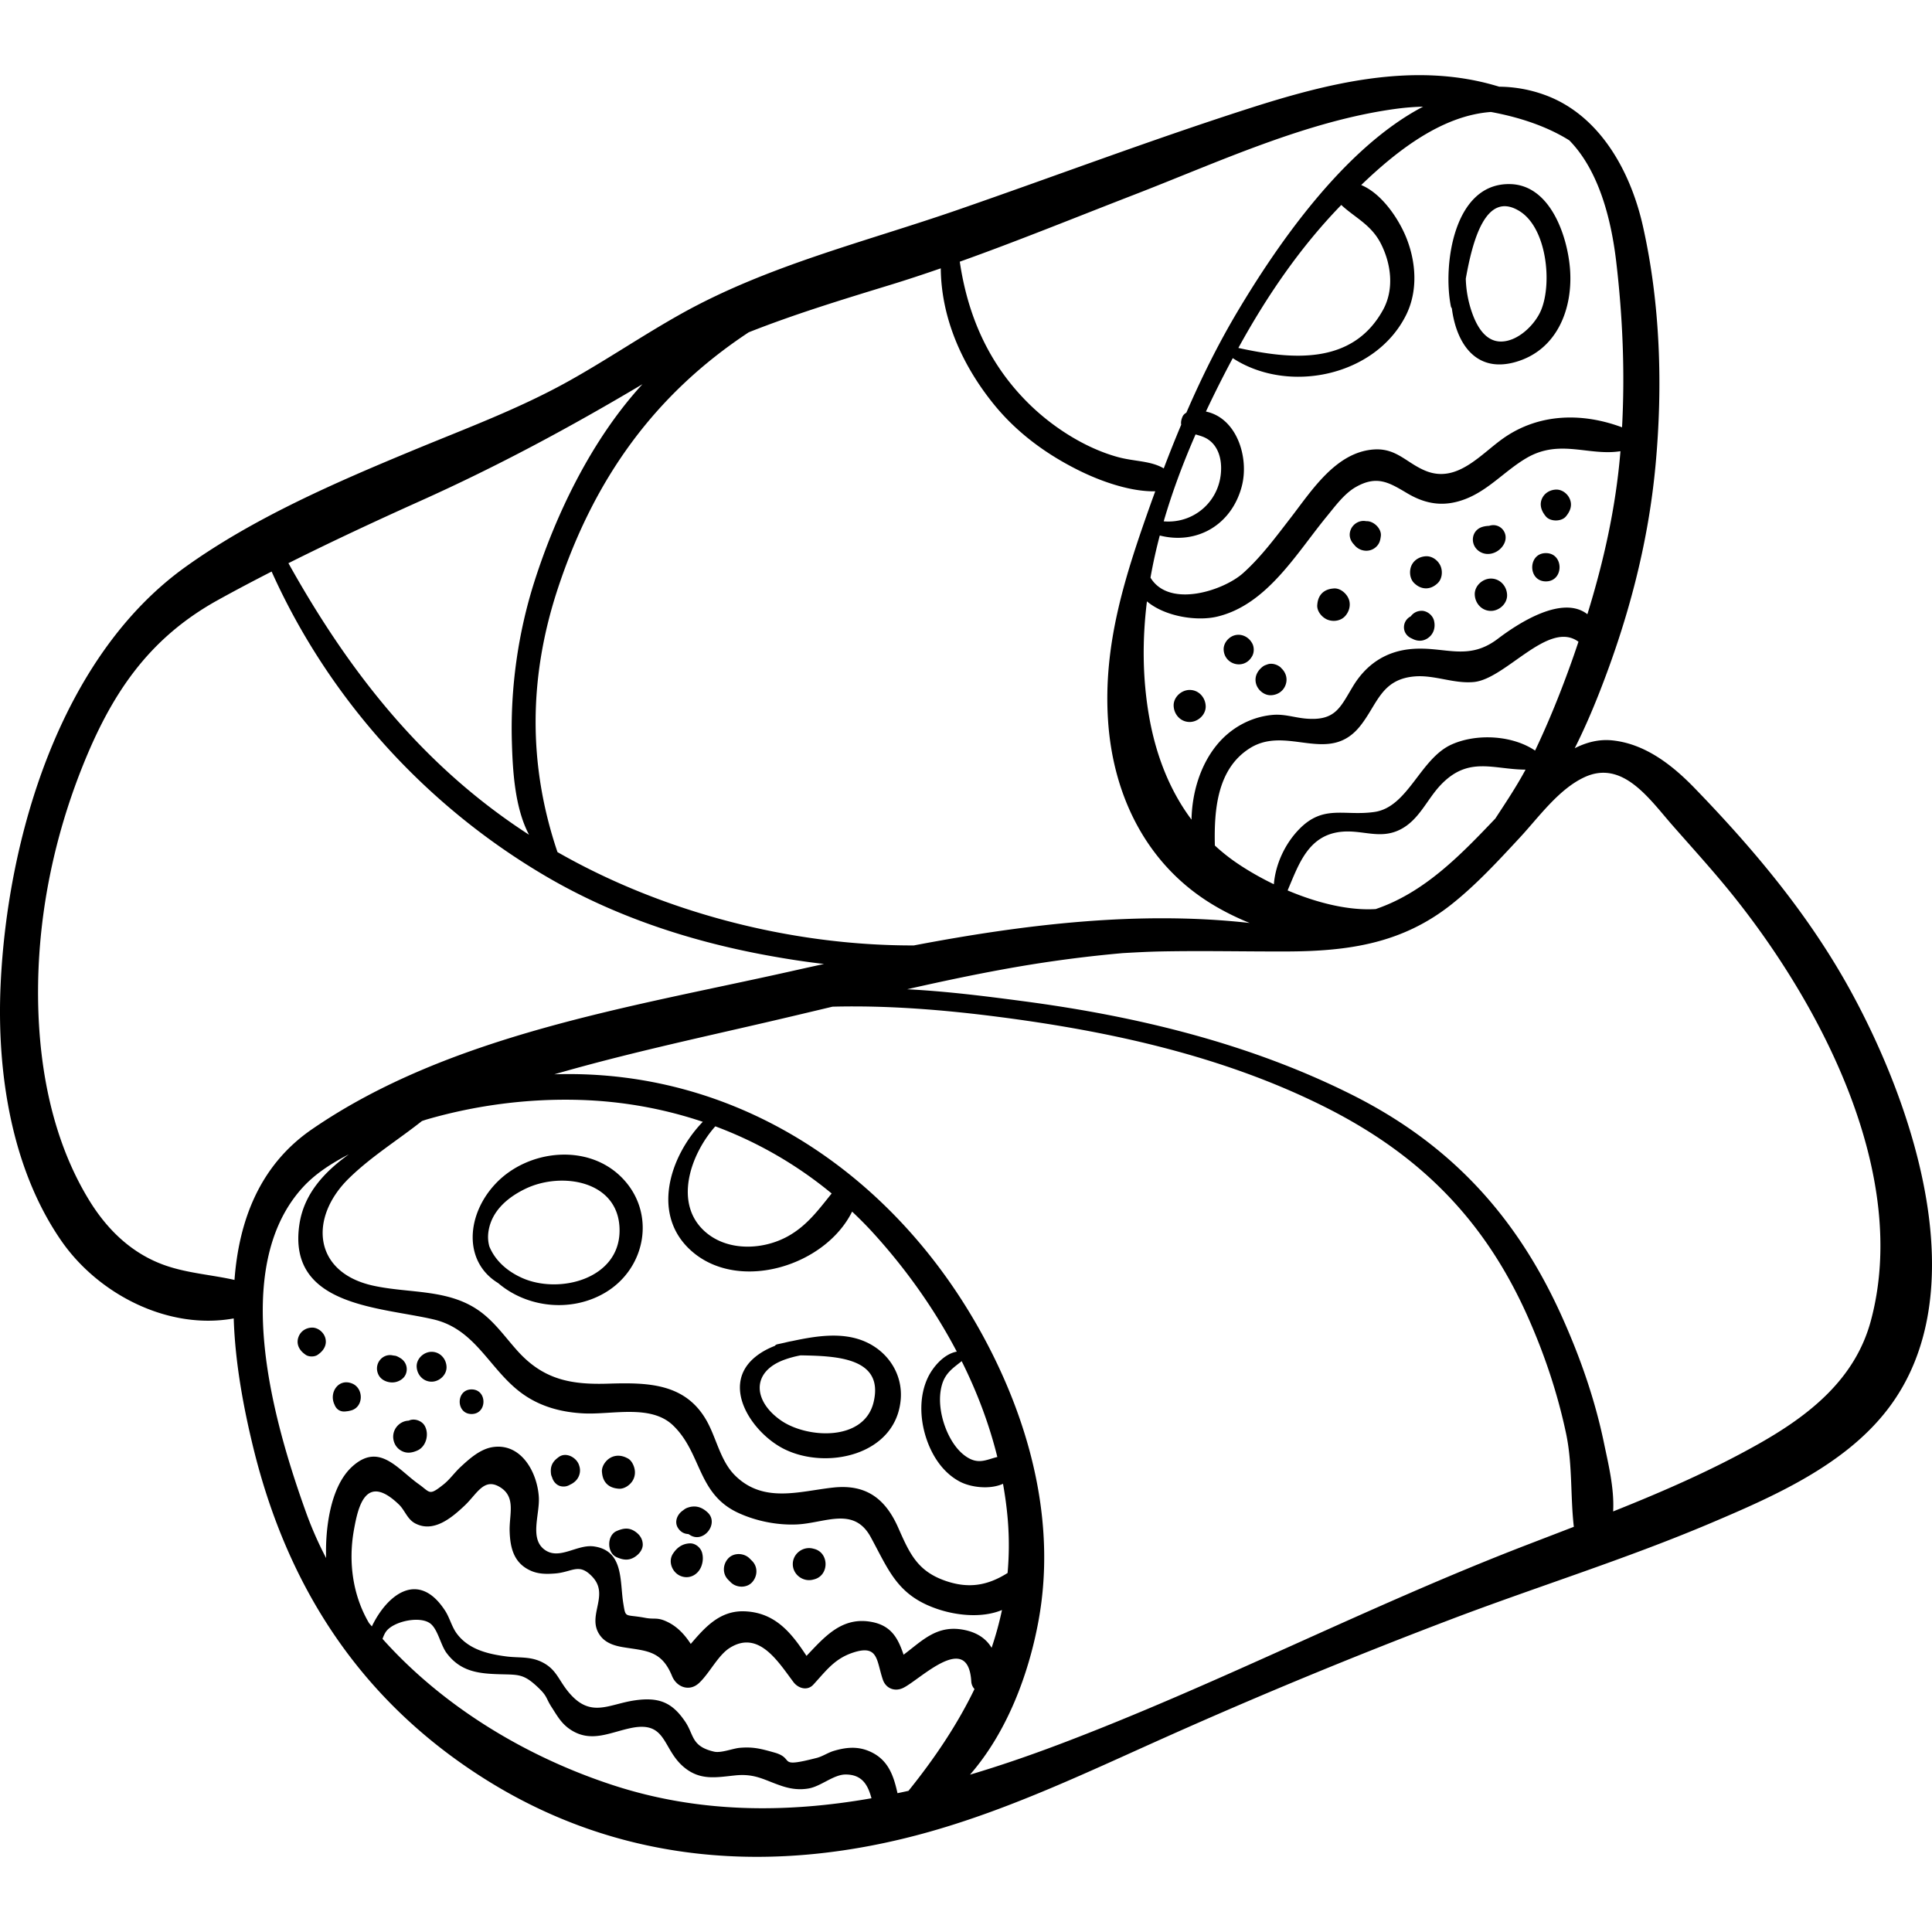 <svg xmlns="http://www.w3.org/2000/svg" version="1.1" xmlns:xlink="http://www.w3.org/1999/xlink" xmlns:svgjs="http://svgjs.com/svgjs" width="512" height="512" x="0" y="0" viewBox="0 0 512 512" style="enable-background:new 0 0 512 512" xml:space="preserve"><g><path d="M490.522 262.753c-10.995-20.105-25.531-37.465-41.401-53.866-5.881-6.079-13.089-11.769-21.83-12.676-3.577-.371-6.898.522-9.971 2.079 2.477-4.929 4.625-9.914 6.48-14.633 7.627-19.391 12.964-39.351 14.912-60.128 1.974-21.057 1.319-42.995-3.344-63.689-3.243-14.39-11.374-29.37-25.958-34.672a36.03 36.03 0 0 0-12.089-2.191c-.371-.11-.735-.216-1.089-.319-21.825-6.341-44.509-.582-65.513 6.168-25.942 8.337-51.364 17.954-77.107 26.856-24.682 8.536-50.29 14.709-73.239 27.562-10.003 5.603-19.491 12.065-29.494 17.659-13.191 7.377-27.232 12.568-41.154 18.336-20.578 8.525-42.375 17.953-60.576 31.004C16.038 173.984 1.99 221.754.171 260.786-.9 283.771 2.885 309.544 16.27 328.852c9.842 14.197 28.361 23.691 45.668 20.546.366 11.807 2.619 23.739 5.17 34.184 8.948 36.64 28.009 66.357 60.085 87.042 36.666 23.645 78.142 26.458 119.427 14.732 21.669-6.154 41.849-15.848 62.342-25.002a1427.523 1427.523 0 0 1 75.763-31.288c22.841-8.668 46.233-15.916 68.733-25.467 16.687-7.083 35.386-15.3 46.765-30.085 23.795-30.918 6.84-80.515-9.701-110.761zm-73.897-87.775c-2.879 8.105-6.102 16.157-9.813 23.932-6.039-4.076-15.474-4.579-22.088-1.627-8.392 3.745-11.526 16.609-20.486 17.897-8.015 1.152-13.487-2.052-19.937 4.559-3.728 3.821-6.272 9.208-6.714 14.596-3.88-1.872-7.434-3.96-10.378-6.016a50.085 50.085 0 0 1-5.258-4.248c-.239-9.658.69-20.395 9.289-25.796 9.825-6.17 20.876 4.517 29.175-5.819 4.598-5.726 5.533-12.388 14.37-13.187 5.321-.481 10.46 1.982 15.799 1.473 8.479-.808 19.785-16.528 27.728-10.674-.555 1.638-1.107 3.277-1.687 4.91zm-12.335 28.984c-2.426 4.509-5.236 8.724-8.016 12.965-9.371 9.847-18.86 19.625-31.691 23.985-7.398.455-15.789-1.735-23.351-4.937 2.992-7.009 5.529-14.939 14.727-15.587 5.376-.378 9.908 2.072 15.101-.544 5.054-2.546 7.081-7.996 10.782-11.865 7.353-7.686 13.878-4.051 22.448-4.017zm25.111-83.945c-1.236 14.653-4.418 28.823-8.726 42.758-6.58-5.132-18.047 2.193-23.752 6.524-8.014 6.083-14.16 1.871-23.058 2.713-6.772.641-11.877 4.168-15.331 9.897-3.392 5.624-4.644 9.148-12.348 8.536-3.09-.246-5.754-1.274-8.931-.988-5.878.528-11.241 3.547-14.91 8.12-4.289 5.346-6.435 12.5-6.581 19.634-5.921-7.906-9.516-17.375-11.264-27.489-1.762-10.198-1.784-20.349-.548-30.354 4.845 4.084 13.303 5.306 18.593 4.049 13.224-3.142 21.026-16.78 29.076-26.573 2.198-2.673 4.624-6.031 7.684-7.773 5.689-3.241 8.922-1.126 13.714 1.699 5.086 2.999 9.98 3.615 15.567 1.383 6.106-2.44 10.426-7.556 16.018-10.805 8.782-5.102 16.391-.448 24.827-1.773-.011.146-.017.294-.03.442zM415.887 37.2c7.853 8.014 11.111 20.964 12.425 32.129 1.712 14.537 2.335 29.282 1.549 43.916-10.497-3.915-21.911-3.741-31.339 2.814-6.05 4.206-12.29 12.067-20.603 8.762-5.086-2.022-7.751-6.116-13.798-5.709-10.089.678-16.524 10.929-22.087 18.122-3.892 5.032-7.858 10.414-12.628 14.673-5.158 4.605-19.55 9.36-24.515 1.173.661-3.747 1.491-7.47 2.463-11.164 9.862 2.506 19.032-2.823 21.726-13.018 2.012-7.614-1.293-18.133-9.5-19.83a307.573 307.573 0 0 1 7.114-14.156c14.714 9.607 37.814 4.848 45.922-11.402 3.189-6.393 2.672-14.038.069-20.515-1.969-4.899-6.423-11.667-11.949-13.96 9.517-9.164 21.427-18.419 34.376-19.361 7.465 1.371 14.84 3.794 20.775 7.526zM308.394 138.161c2.275-7.838 5.168-15.531 8.444-23.031.717.207 1.434.407 2.052.657 3.319 1.343 4.666 4.667 4.717 8.056.13 8.595-6.95 15.022-15.213 14.318zm19.784-45.953c7.482-13.62 16.245-26.48 27.074-37.686l.201-.206c3.641 3.392 7.944 5.219 10.505 10.273 2.739 5.407 3.566 12.109.535 17.582-8.188 14.785-24.467 13.066-38.315 10.037zm-27.575-40.619c22.338-8.642 45.909-19.683 69.819-22.812a66.25 66.25 0 0 1 6.712-.511C355.94 39.342 338.253 65.312 328.111 82.3c-5.222 8.746-9.701 17.801-13.718 27.069-.425.239-.794.563-.998 1.027-.389.888-.475 1.585-.363 2.154a356.608 356.608 0 0 0-4.625 11.582c-3.456-2.054-7.754-1.804-12.147-3.003-8.665-2.364-17.32-7.929-23.675-14.212-10.724-10.604-16.135-23.422-18.236-37.566 15.551-5.552 30.85-11.803 46.254-17.762zm-102.174 36.47c12.114-4.791 24.557-8.595 37.479-12.55 4.501-1.377 8.963-2.862 13.407-4.396.116 13.112 5.608 25.627 14.108 36.086 6.183 7.608 14.084 13.353 22.866 17.652 5.414 2.65 13.208 5.484 19.867 5.348-.353.974-.714 1.943-1.062 2.919-6.804 19.135-12.855 37.468-11.431 58.068 1.321 19.109 9.615 36.726 25.931 47.418 3.383 2.217 7.34 4.281 11.588 5.996-29.36-3.291-59.652.359-89.004 5.95-32.713.078-66.749-8.894-94.442-24.739-7.828-23.144-7.66-46.401.136-69.958 9.607-29.027 25.65-51.36 50.557-67.794zm-86.936 44.653c20.412-9.17 39.571-19.468 58.77-30.896-13.633 14.841-23.067 34.818-28.641 52.313-4.32 13.56-6.378 28.165-5.971 42.395.209 7.261.685 17.407 4.549 24.691-28.041-18.122-47.637-43.047-63.763-71.966 11.58-5.798 23.374-11.289 35.056-16.537zM62.144 339.193c-6.089-1.372-12.339-1.762-18.283-3.823-8.822-3.058-15.395-9.405-20.218-17.269-10.396-16.949-13.822-37.708-13.542-57.315.28-19.592 4.39-39.108 11.613-57.301 7.673-19.326 17.442-34.152 35.925-44.404 4.709-2.612 9.506-5.138 14.345-7.613 15.168 33.78 40.886 62.17 72.927 80.895 17.748 10.372 37.503 16.923 57.656 20.683 5.162.963 10.453 1.804 15.801 2.415-3.034.665-6.056 1.333-9.055 2.005-42.212 9.459-90.26 16.772-126.661 41.814-13.836 9.518-19.334 24.169-20.508 39.913zm121.444-7.377c12.537 10.617 35.11 3.658 42.233-10.726 1.814 1.721 3.595 3.486 5.301 5.348 8.66 9.455 16.365 20.194 22.437 31.759-3.365.592-6.298 4.009-7.655 6.854-2.289 4.8-2.136 10.606-.593 15.602 1.502 4.866 4.432 9.55 9.042 11.986 2.926 1.547 7.983 2.164 11.457.581.559 3.145.997 6.311 1.261 9.5.402 4.856.357 9.56-.05 14.139-5.37 3.389-10.444 4.22-16.653 2.012-7.351-2.614-9.365-7.321-12.356-14.072-3.415-7.709-8.561-11.504-17.144-10.588-8.894.949-18.503 4.312-26.077-3.202-3.923-3.892-4.927-9.974-7.594-14.622-5.692-9.919-15.696-10.02-26.09-9.701-9.816.302-17.11-1.057-23.986-8.709-3.034-3.376-5.646-7.105-9.245-9.934-8.437-6.63-19.061-5.15-28.98-7.329-15.925-3.498-17.076-17.994-6.466-28.408 5.876-5.767 12.943-10.121 19.388-15.22.467-.158.93-.32 1.414-.459 13.005-3.752 26.748-5.527 40.282-5.139 11.287.324 22.304 2.294 32.733 5.805-8.911 9.244-13.876 25.024-2.659 34.523zm5.977-33.327a106.954 106.954 0 0 1 30.836 17.797c-3.437 4.239-6.489 8.496-11.585 11.33-6.512 3.621-15.705 4.049-21.665-.955-8.846-7.429-4.206-20.712 2.414-28.172zm65.289 62.231c4.056 8.13 7.288 16.644 9.453 25.402-2.441.546-4.563 1.876-7.378.418-3.116-1.614-5.254-5.166-6.431-8.349-1.268-3.427-1.883-7.519-.9-11.095.911-3.31 3.054-4.589 5.256-6.376zM81.143 400.913c-8.597-23.889-20.425-64.76-.958-86.187 3.343-3.679 7.684-6.449 12.275-8.825-6.575 4.726-11.917 10.501-13.117 18.582-3.227 21.74 21.279 21.842 35.541 25.172 11.611 2.711 15.055 14.046 24.29 20.202 4.679 3.119 10.025 4.446 15.592 4.71 7.529.356 17.752-2.472 23.626 3.201 7.636 7.376 6.368 18.146 17.274 23.166 4.68 2.155 10.165 3.26 15.324 3.064 7.564-.287 15.238-4.949 19.765 3.353 4.844 8.883 7.053 15.406 17.548 19.01 5.247 1.802 11.998 2.486 17.231.307a86.889 86.889 0 0 1-2.749 10.018c-1.312-2.22-3.52-3.891-6.812-4.647-7.531-1.728-11.465 2.706-16.514 6.476-1.397-4.104-3.073-7.605-8.279-8.647-8.018-1.605-12.61 3.892-17.447 8.956-3.944-6.002-8.245-11.499-16.408-11.808-6.499-.246-10.434 4.148-14.268 8.643-1.548-2.382-3.441-4.484-6.051-5.775-2.864-1.417-3.422-.646-6.01-1.137-5.499-1.043-5.143.272-5.822-3.88-.948-5.794.183-13.934-7.778-15.049-4.534-.635-9.231 3.806-13.169.796-3.904-2.985-1.152-9.314-1.433-13.882-.402-6.528-4.645-14.335-12.15-13.245-3.348.486-6.215 3.069-8.594 5.274-1.551 1.438-2.843 3.305-4.497 4.62-3.934 3.129-3.458 2.155-6.636-.103-5.593-3.975-10.425-11.165-17.616-4.585-5.825 5.329-7.131 16.587-6.874 24.208a96.012 96.012 0 0 1-5.284-11.988zm81.376 72.2c-22.861-7.458-44.95-20.666-61.148-38.798.27-.751.58-1.468 1.001-2.02 2.065-2.706 9.179-4.184 11.807-1.932 1.908 1.635 2.625 5.643 4.19 7.729 3.704 4.936 8.467 5.454 14.291 5.605 4.752.123 6.103-.067 9.678 3.254 2.838 2.636 2.223 2.949 3.815 5.414 1.542 2.389 2.651 4.491 5.185 6.105 5.405 3.444 10.342.602 15.96-.541 9.523-1.937 8.155 5.663 14.068 10.485 4.236 3.455 8.365 2.621 13.382 2.095 5.483-.574 7.791 1.267 12.518 2.819 2.35.772 4.608 1.062 7.079.624 3.212-.569 6.576-3.672 9.702-3.69 4.55-.026 6.003 2.968 6.9 6.297-22.703 3.99-45.797 3.938-68.428-3.446zm78.236 1.478c-.967.218-1.938.416-2.908.621-1.065-4.779-2.54-9.176-7.806-11.253-3.05-1.203-6.005-.87-9.083.047-1.547.461-2.97 1.464-4.514 1.859-10.909 2.79-5.523.174-11.233-1.427-3.42-.959-5.547-1.568-9.198-1.243-1.781.159-4.927 1.431-6.75 1.014-6.093-1.395-5.304-4.407-7.631-7.883-3.463-5.171-6.986-6.64-13.42-5.71-7.176 1.037-12.03 5.102-18.122-2.927-2.101-2.769-2.86-5.288-6.112-7.035-3.33-1.788-6.339-1.231-9.823-1.685-4.923-.641-10.058-1.879-13.154-6.128-1.287-1.767-1.835-4.118-3.029-5.966-7.037-10.891-15.354-4.345-19.428 4.139-.249-.301-.511-.591-.757-.895-4.309-7.337-5.532-16.168-3.981-24.742 1.115-6.168 3.115-15.136 11.92-6.655 1.574 1.516 2.19 3.86 4.264 4.971 4.908 2.629 9.756-1.496 13.163-4.714 3.291-3.109 5.116-7.534 9.43-4.822 4.213 2.649 2.344 7.226 2.477 11.609.137 4.493 1.123 8.488 5.586 10.483 2.076.928 4.236.918 6.451.744 4.643-.364 6.342-2.968 9.95.944 4.633 5.023-1.921 10.542 2.155 15.709 1.412 1.79 3.623 2.489 5.81 2.859 6.051 1.025 10.27.742 13.078 7.646 1.208 2.969 4.594 4.249 7.144 1.886 2.799-2.594 5.036-7.374 8.178-9.34 7.661-4.797 12.796 3.675 16.867 9.081 1.227 1.629 3.651 2.416 5.254.677 3.457-3.748 5.664-6.95 10.71-8.554 6.565-2.086 6.002 2.16 7.719 7.219.803 2.365 3.178 3.265 5.391 2.193 4.468-2.164 17.229-15.228 18.046-1.689.048.796.375 1.466.848 1.994-4.587 9.494-10.615 18.434-17.492 26.973zm163.548-65.053c-41.908 16.167-81.938 37.009-123.918 52.852-7.659 2.89-15.447 5.573-23.324 7.915 9.752-11.191 15.503-26.408 18.142-40.709 4.528-24.533-1.444-49.489-12.555-71.471-22.543-44.603-65.103-75.03-115.744-73.422 18.452-5.336 37.249-9.399 55.958-13.729 5.921-1.37 11.835-2.783 17.75-4.192 14.809-.387 29.732.859 43.97 2.695 29.523 3.806 59.268 10.307 86.068 23.647 25.389 12.638 42.753 29.976 54.292 55.968 4.392 9.894 7.837 20.181 10.078 30.772 1.741 8.226 1.125 16.616 2.062 24.755-4.26 1.646-8.524 3.278-12.779 4.919zm91.491-59.519c-4.183 15.554-16.417 25.12-29.892 32.71-12.328 6.944-25.284 12.58-38.408 17.817.366-6.109-1.365-13.001-2.384-17.945-2.395-11.617-6.28-22.753-11.131-33.563-11.962-26.654-29.523-45.782-55.638-58.886-27.141-13.619-56.985-20.822-86.949-24.796-10.222-1.356-20.618-2.667-31.01-3.191 9.702-2.198 19.434-4.255 29.24-5.949a343.702 343.702 0 0 1 27.929-3.631c3.345-.189 6.701-.374 10.094-.441 11.022-.217 22.049.034 33.072.007 16.436-.04 30.764-2.019 43.965-12.501 6.595-5.238 12.361-11.509 18.078-17.666 5.045-5.434 10.28-12.842 17.151-16.025 10.119-4.688 17.192 5.787 23.275 12.722 5.508 6.279 11.167 12.465 16.378 18.994 23.328 29.229 46.598 73.791 36.23 112.344z" fill="#000000" data-original="#000000"></path><path d="M131.469 313.549c-7.94 8.28-8.778 20.789.544 26.482 7.709 6.575 19.345 7.801 28.237 2.608 11.014-6.433 13.711-21.296 4.522-30.583-9.044-9.141-24.78-7.395-33.303 1.493zm32.724 12.572c-.028 12.877-16.038 16.924-25.82 12.551-4.446-1.987-7.308-4.988-8.685-8.342-.361-1.286-.463-2.688-.195-4.24.917-5.33 5.184-8.863 9.815-11.081 9.58-4.588 24.914-2.122 24.885 11.112zM207.713 383.96c11.263 5.691 29.631 1.714 30.977-12.96.63-6.874-3.424-12.968-9.712-15.578-5.923-2.458-12.728-1.375-19-.039-.674.119-1.34.265-1.996.434-.653.144-1.3.287-1.936.424a1.235 1.235 0 0 0-.727.437c-1.885.728-3.636 1.681-5.145 2.909-9.365 7.621-.845 20.136 7.539 24.373zm.088-23.592a26.746 26.746 0 0 1 4.38-1.186c9.274.167 22.149.514 19.341 12.371-2.495 10.535-17.688 9.679-24.596 4.853-7.354-5.136-7.854-12.821.875-16.038zM88.724 372.421c.608 1.394 1.862 1.81 3.077 1.594.203-.015.41-.036.629-.086l.452-.103c3.519-.799 3.596-5.875.456-7.17-3.562-1.469-6.141 2.267-4.767 5.415l.153.35zM105.345 366.117c1.289-.481 2.227-1.387 2.418-2.806.182-1.355-.45-2.636-1.611-3.363-.405-.254-.919-.551-1.365-.652l-.644-.087c-2.816-.656-5.225 2.328-3.832 5.138.874 1.765 3.308 2.414 5.034 1.77zM104.237 381.305c.176 1.308.875 2.434 2.034 3.112 1.435.84 2.856.627 4.3 0 2.447-1.062 3.227-4.467 1.948-6.624-.782-1.319-2.783-2.01-4.206-1.302-2.425.067-4.415 2.288-4.076 4.814zM124.973 374.728c4.194 0 4.2-6.518 0-6.518-4.193.001-4.201 6.518 0 6.518zM159.558 390.406c.262 2.387 1.674 3.818 4.082 4.082l.265.029c1.485.163 3.065-.948 3.779-2.168.824-1.409.724-3.002 0-4.417-.286-.559-.749-1.15-1.316-1.44l-.254-.13c-1.415-.724-3.008-.824-4.417 0-1.22.713-2.33 2.294-2.168 3.779l.029.265zM163.427 405.737c-2.635 1.134-2.635 5.81 0 6.944 1.688.726 3.148.967 4.78-.062 1.139-.718 2.193-1.978 2.128-3.41-.067-1.495-.909-2.618-2.128-3.41-1.62-1.05-3.08-.794-4.78-.062zM180.318 417.631c2.381 1.005 4.774-.337 5.592-2.685.395-1.135.465-2.291.148-3.454-.376-1.378-1.79-2.549-3.261-2.482-1.992.09-3.397 1.115-4.46 2.744-1.367 2.094-.187 4.962 1.981 5.877zM182.411 406.538c.152.09.312.171.416.239 3.617 2.371 7.883-3.096 4.644-6.019-1.04-.939-2.208-1.56-3.639-1.519a4.753 4.753 0 0 0-1.433.257c-.495.139-.923.393-1.311.714l-.203.146c-1.423 1.017-2.245 2.968-1.203 4.586.683 1.06 1.663 1.565 2.729 1.596zM215.49 418.614l.308-.081c3.974-1.045 3.978-7.007 0-8.053l-.308-.081c-2.676-.704-5.392 1.329-5.392 4.107 0 2.769 2.715 4.812 5.392 4.108zM193.649 419.324c1.483 1.483 4.199 1.594 5.662 0 1.467-1.598 1.583-4.08 0-5.662l-.662-.662c-1.483-1.483-4.199-1.594-5.662 0-1.467 1.598-1.583 4.079 0 5.662l.662.662zM146.317 391.532c.313 1.091 1.16 2.071 2.276 2.326.972.221 1.815.017 2.547-.444.514-.221.98-.543 1.42-.978.975-.964 1.392-2.471 1.003-3.795l-.082-.277c-.606-2.067-3.463-3.704-5.438-2.213l-.21.159c-1.561 1.178-2.068 2.495-1.793 4.405.041.28.162.549.277.817zM114.379 366.158c2.07 0 4.053-1.82 3.957-3.957-.096-2.144-1.739-3.957-3.957-3.957-2.07 0-4.053 1.82-3.957 3.957.096 2.143 1.739 3.957 3.957 3.957zM82.599 351.831c-1.512.068-2.831.897-3.425 2.304-.779 1.847.006 3.55 1.533 4.68l.27.2c.826.611 2.416.611 3.243 0l.27-.2c1.356-1.003 2.203-2.486 1.722-4.232-.42-1.528-1.981-2.825-3.613-2.752zM384.751 81.692c1.234 9.57 6.512 17.158 16.814 14.262 11.224-3.156 15.42-14.411 14.471-25.067-.763-8.571-5.239-21.798-15.744-22.097-15.14-.432-17.951 21.645-15.797 32.388.042.208.139.372.256.514zm18.007-25.7c7.179 4.518 8.615 19.095 5.643 26.209-1.616 3.867-6.165 8.33-10.672 8.309-4.192-.02-6.44-4.247-7.641-7.702a29.69 29.69 0 0 1-1.639-8.949c1.737-9.758 5.205-23.597 14.309-17.867zM315.275 182.842c-2.22 0-4.347 1.952-4.245 4.245.103 2.3 1.865 4.245 4.245 4.245 2.22 0 4.348-1.952 4.245-4.245-.103-2.3-1.865-4.245-4.245-4.245zM331.656 170.18c-.947-1.485-2.725-2.299-4.469-1.818-1.613.444-2.982 2.092-2.905 3.816.176 3.933 5.228 5.363 7.374 1.997l.09-.141c.679-1.066.679-2.647 0-3.713l-.09-.141zM338.926 176.565l.634.48c-.865-.909-2.466-1.419-3.68-.973-.349.128-.811.272-1.112.493-1.496 1.093-2.419 2.742-1.893 4.653.463 1.68 2.178 3.105 3.973 3.025 1.662-.074 3.112-.986 3.765-2.533.829-1.969.034-3.98-1.687-5.145zM353.399 155.953l-.221.023c-2.365.243-3.817 1.677-4.063 4.063l-.023.221c-.173 1.68 1.202 3.326 2.647 3.935 1.526.645 3.537.381 4.704-.89 1.027-1.119 1.519-2.695 1.107-4.19-.458-1.669-2.3-3.353-4.151-3.162zM362.057 138.122c-1.68-.359-3.418.627-4.074 2.181-.636 1.507-.192 2.938.849 4.011 1.413 1.883 4.215 2.26 5.954.517.816-.819 1.018-1.686 1.151-2.78.242-1.975-1.962-4.054-3.88-3.929zM377.896 147.415c-1.478.066-2.896.796-3.658 2.098-.892 1.523-.743 3.918.662 5.134l.178.154c1.719 1.487 3.906 1.496 5.636 0l.178-.154c1.278-1.105 1.497-3.156.876-4.628-.627-1.485-2.191-2.679-3.872-2.604zM376.631 161.871c-1.21.054-2.129.604-2.773 1.473a3.237 3.237 0 0 0-1.764 2.446c-.208 1.549.683 2.868 2.093 3.436 1.265.693 2.712.83 4.065-.02 1.655-1.04 2.236-2.9 1.771-4.753-.361-1.437-1.886-2.649-3.392-2.582zM395.111 153.328c-2.24 0-4.387 1.97-4.283 4.283.104 2.32 1.882 4.283 4.283 4.283 2.24 0 4.386-1.97 4.283-4.283-.104-2.321-1.882-4.283-4.283-4.283zM392.001 146.099c2.328 1.581 5.455.345 6.626-2.049 1.376-2.813-1.159-5.635-3.982-4.699l-.161.009c-.566.033-1.1.109-1.638.273-3.03.924-3.345 4.768-.845 6.466zM412.326 129.748c-1.404.063-2.753.757-3.477 1.994-.996 1.701-.491 3.446.63 4.88l.145.186c1.17 1.497 4.241 1.488 5.405 0l.145-.186c1.024-1.31 1.513-2.787.833-4.399-.597-1.412-2.084-2.547-3.681-2.475zM409.677 146.58c-4.823 0-4.831 7.495 0 7.495 4.823 0 4.831-7.495 0-7.495z" fill="#000000" data-original="#000000"></path></g></svg>